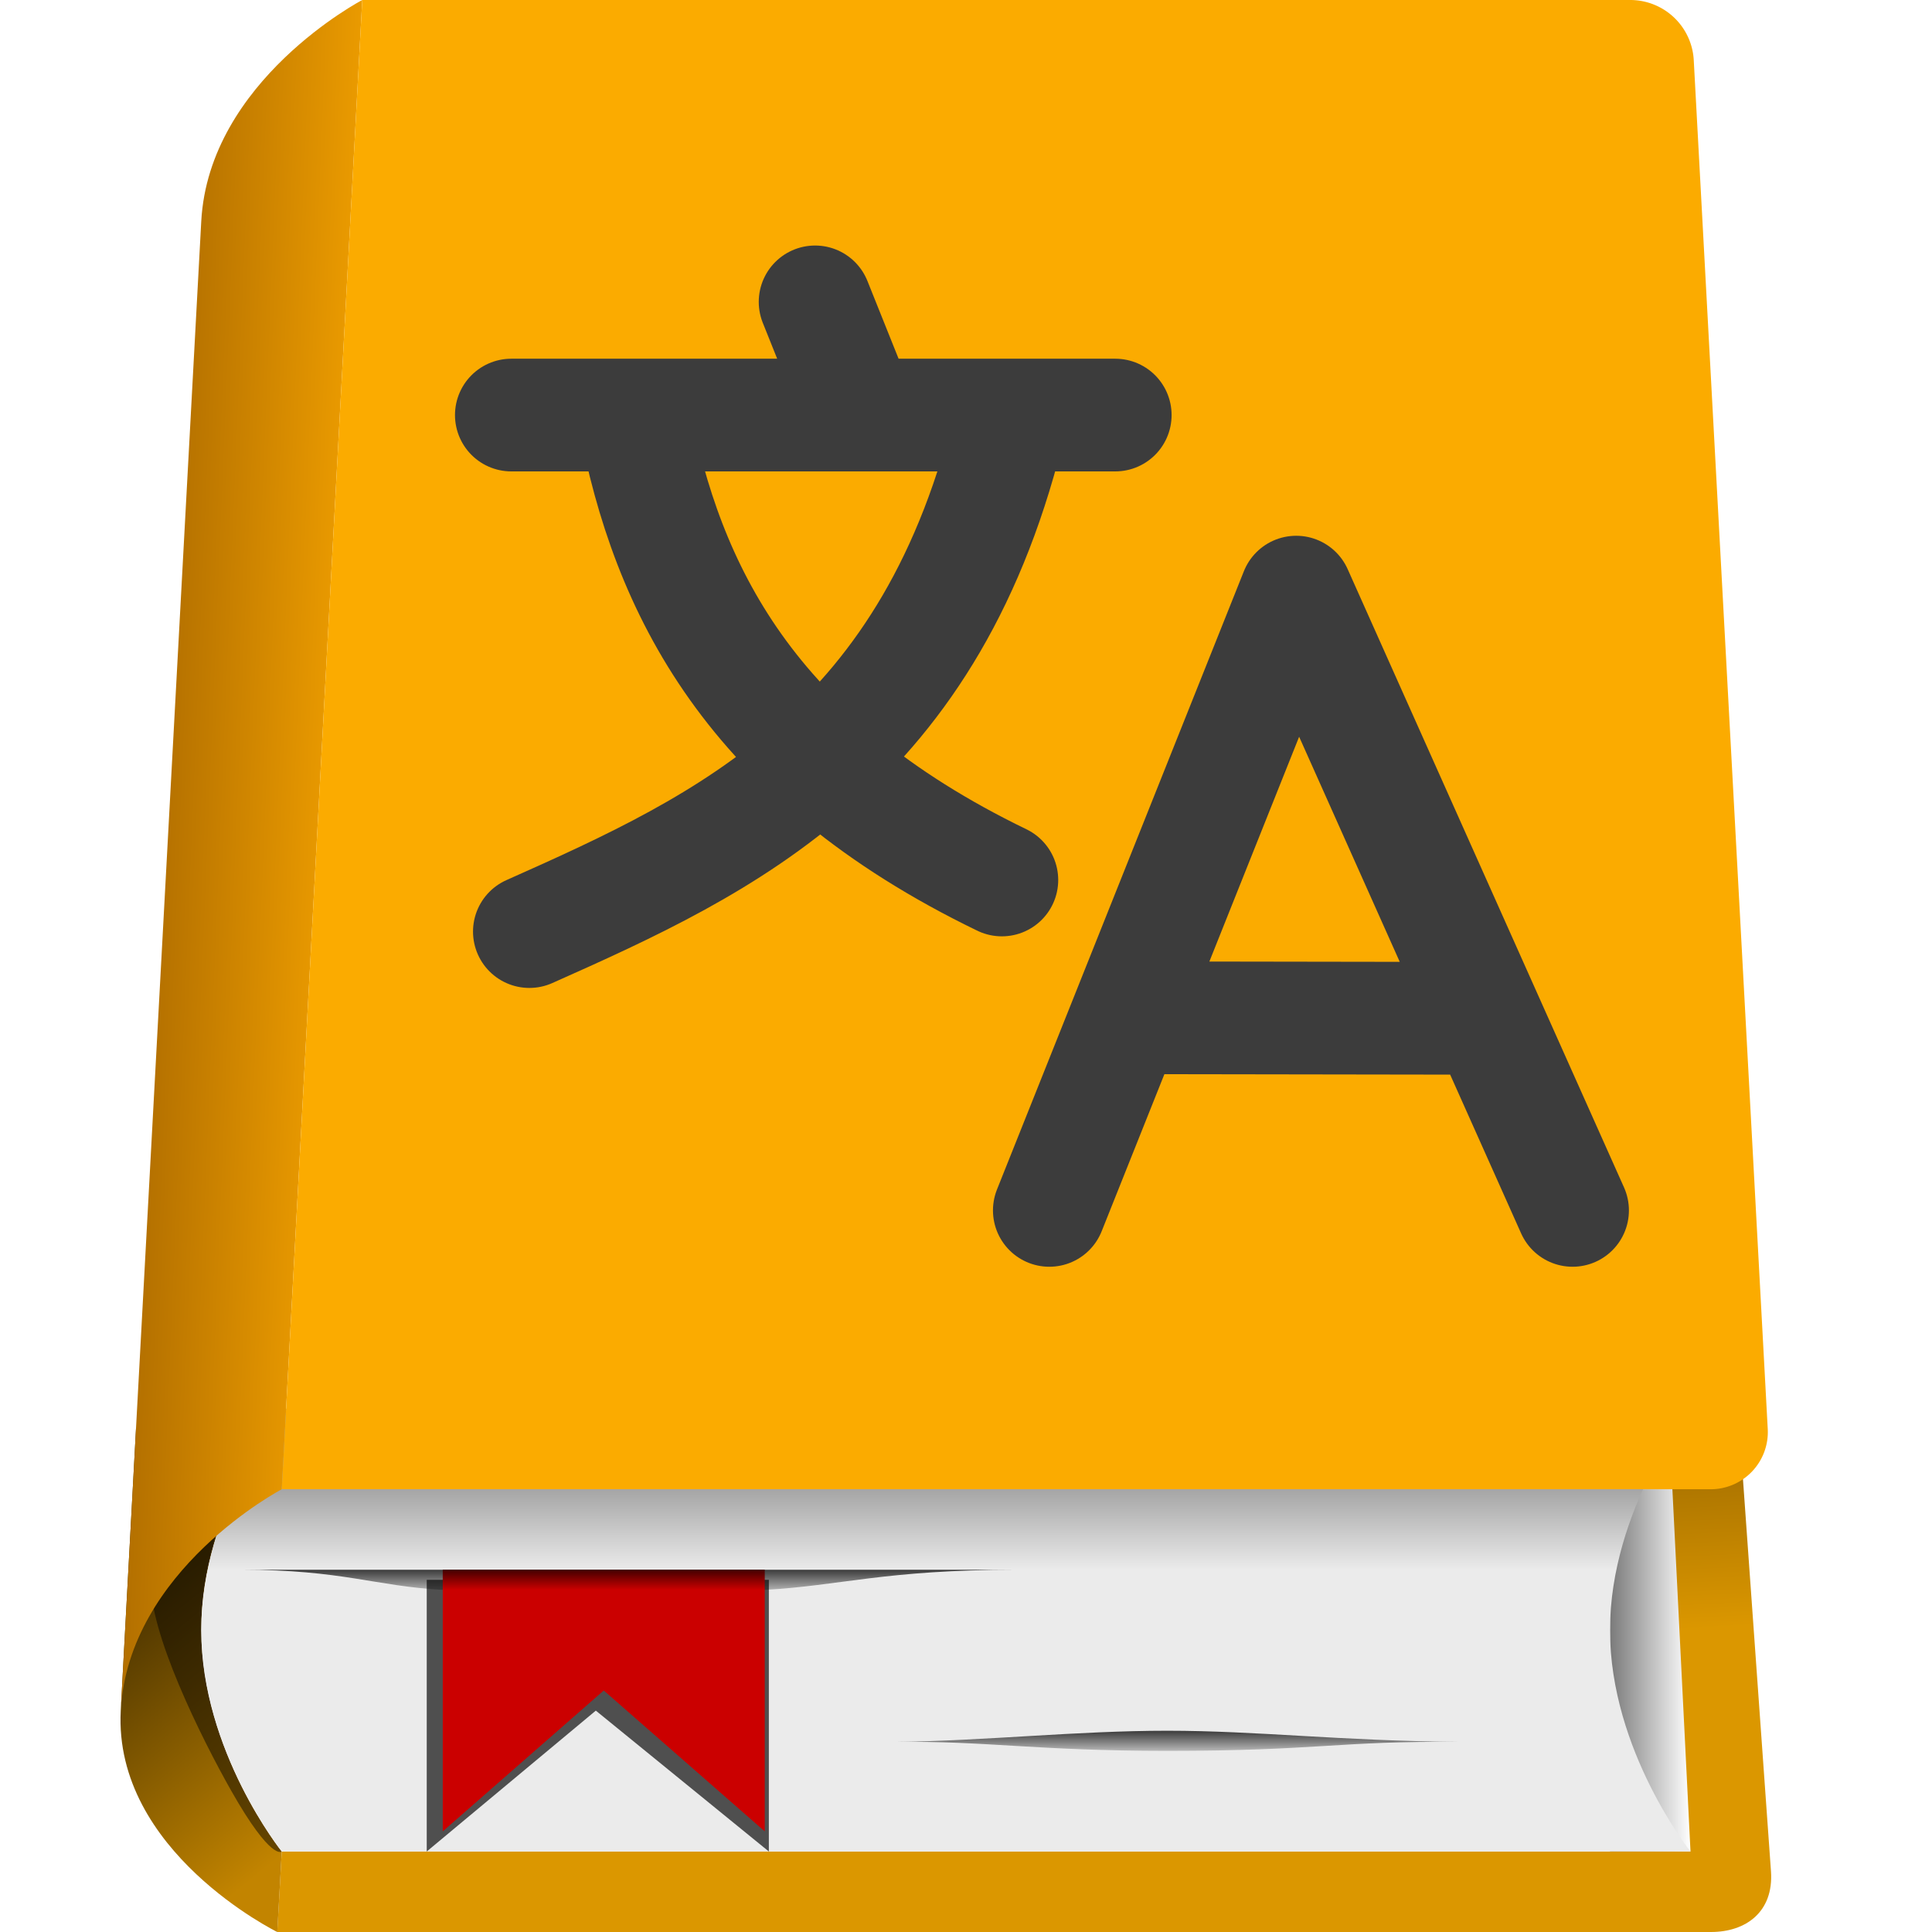 <?xml version="1.0" encoding="UTF-8" standalone="no"?>
<svg
   viewBox="0 0 48 48"
   width="128"
   height="128"
   version="1.1"
   id="svg10"
   sodipodi:docname="128.svg"
   inkscape:version="1.3.2 (091e20ef0f, 2023-11-25, custom)"
   xmlns:inkscape="http://www.inkscape.org/namespaces/inkscape"
   xmlns:sodipodi="http://sodipodi.sourceforge.net/DTD/sodipodi-0.dtd"
   xmlns:xlink="http://www.w3.org/1999/xlink"
   xmlns="http://www.w3.org/2000/svg"
   xmlns:svg="http://www.w3.org/2000/svg">
  <sodipodi:namedview
     showgrid="true"
     id="namedview1"
     pagecolor="#ffffff"
     bordercolor="#000000"
     borderopacity="0.25"
     inkscape:showpageshadow="2"
     inkscape:pageopacity="0.0"
     inkscape:pagecheckerboard="0"
     inkscape:deskcolor="#d1d1d1"
     inkscape:zoom="3.9505568"
     inkscape:cx="54.675837"
     inkscape:cy="58.599334"
     inkscape:window-width="1440"
     inkscape:window-height="831"
     inkscape:window-x="0"
     inkscape:window-y="0"
     inkscape:window-maximized="1"
     inkscape:current-layer="svg10">
    <inkscape:grid
       units="px"
       originx="0"
       originy="0"
       spacingx="0.25"
       spacingy="0.25"
       empcolor="#0099e5"
       empopacity="0.3"
       color="#0099e5"
       opacity="0.15"
       empspacing="4"
       dotted="false"
       gridanglex="30"
       gridanglez="30"
       visible="true"
       id="grid1" />
  </sodipodi:namedview>
  <defs
     id="defs1">
    <linearGradient
       id="linearGradient9"
       inkscape:collect="always">
      <stop
         style="stop-color:#db9700;stop-opacity:1;"
         offset="0"
         id="stop9" />
      <stop
         style="stop-color:#a36e00;stop-opacity:1;"
         offset="1"
         id="stop12" />
    </linearGradient>
    <linearGradient
       id="linearGradient3"
       inkscape:collect="always">
      <stop
         style="stop-color:#000000;stop-opacity:0.75;"
         offset="0"
         id="stop3" />
      <stop
         style="stop-color:#000000;stop-opacity:0.22;"
         offset="1"
         id="stop8" />
    </linearGradient>
    <linearGradient
       id="linearGradient1"
       inkscape:collect="always">
      <stop
         style="stop-color:#000000;stop-opacity:0.75;"
         offset="0"
         id="stop1" />
      <stop
         style="stop-color:#000000;stop-opacity:0;"
         offset="1"
         id="stop2" />
    </linearGradient>
    <linearGradient
       id="linearGradient190"
       inkscape:collect="always">
      <stop
         style="stop-color:#c28400;stop-opacity:1;"
         offset="0"
         id="stop190" />
      <stop
         style="stop-color:#4d3500;stop-opacity:1;"
         offset="1"
         id="stop191" />
    </linearGradient>
    <inkscape:path-effect
       effect="fillet_chamfer"
       id="path-effect190"
       is_visible="true"
       lpeversion="1"
       nodesatellites_param="F,0,0,1,0,0,0,1 @ F,0,0,1,0,1.5,0,1 @ F,0,0,1,0,0,0,1 @ F,0,0,1,0,0,0,1 @ F,0,0,1,0,0,0,1 @ F,0,0,1,0,0,0,1 @ F,0,0,1,0,0,0,1 @ F,0,0,1,0,0,0,1"
       radius="0"
       unit="px"
       method="auto"
       mode="F"
       chamfer_steps="1"
       flexible="false"
       use_knot_distance="true"
       apply_no_radius="true"
       apply_with_radius="true"
       only_selected="false"
       hide_knots="false" />
    <inkscape:path-effect
       effect="fillet_chamfer"
       id="path-effect189"
       is_visible="true"
       lpeversion="1"
       nodesatellites_param="F,0,0,1,0,0,0,1 @ F,0,0,1,0,0,0,1 @ F,0,0,1,0,1.995,0,1 @ F,0,0,1,0,0,0,1 @ F,0,0,1,0,0,0,1 @ F,0,0,1,0,0,0,1 @ F,0,0,1,0,0,0,1"
       radius="0"
       unit="px"
       method="auto"
       mode="F"
       chamfer_steps="1"
       flexible="false"
       use_knot_distance="true"
       apply_no_radius="true"
       apply_with_radius="true"
       only_selected="false"
       hide_knots="false" />
    <inkscape:path-effect
       effect="fillet_chamfer"
       id="path-effect188"
       is_visible="true"
       lpeversion="1"
       nodesatellites_param="F,0,0,1,0,0,0,1 @ F,0,0,1,0,0,0,1 @ F,0,0,1,0,1.5,0,1 @ F,0,0,1,0,1.498,0,1"
       radius="0"
       unit="px"
       method="auto"
       mode="F"
       chamfer_steps="1"
       flexible="false"
       use_knot_distance="true"
       apply_no_radius="true"
       apply_with_radius="true"
       only_selected="false"
       hide_knots="false" />
    <linearGradient
       id="linearGradient182"
       inkscape:collect="always">
      <stop
         style="stop-color:#cb0000;stop-opacity:1;"
         offset="0"
         id="stop182" />
      <stop
         style="stop-color:#420000;stop-opacity:1;"
         offset="1"
         id="stop183" />
    </linearGradient>
    <linearGradient
       id="linearGradient10"
       inkscape:collect="always">
      <stop
         style="stop-color:#a86700;stop-opacity:1;"
         offset="0"
         id="stop10" />
      <stop
         style="stop-color:#f5a300;stop-opacity:1;"
         offset="1"
         id="stop11" />
    </linearGradient>
    <linearGradient
       id="linearGradient6"
       inkscape:collect="always">
      <stop
         style="stop-color:#7a7a7a;stop-opacity:1;"
         offset="0"
         id="stop6" />
      <stop
         style="stop-color:#ffffff;stop-opacity:1;"
         offset="1"
         id="stop7" />
    </linearGradient>
    <linearGradient
       id="linearGradient4"
       inkscape:collect="always">
      <stop
         style="stop-color:#a5a5a5;stop-opacity:1;"
         offset="0"
         id="stop4" />
      <stop
         style="stop-color:#ebebeb;stop-opacity:1;"
         offset="1"
         id="stop5" />
    </linearGradient>
    <inkscape:path-effect
       effect="perspective-envelope"
       up_left_point="14.25,7.5"
       up_right_point="39.5,7.5"
       down_left_point="13.318,30.072"
       down_right_point="40.5,30.072"
       id="path-effect3"
       is_visible="true"
       lpeversion="1"
       deform_type="perspective"
       horizontal_mirror="false"
       vertical_mirror="false"
       overflow_perspective="false" />
    <inkscape:path-effect
       effect="fillet_chamfer"
       id="path-effect2"
       is_visible="true"
       lpeversion="1"
       nodesatellites_param="F,0,0,1,0,0,0,1 @ F,0,0,1,0,0,0,1 @ F,0,0,1,0,0,0,1 @ F,0,0,1,0,0.995,0,1"
       radius="0"
       unit="px"
       method="auto"
       mode="F"
       chamfer_steps="1"
       flexible="false"
       use_knot_distance="true"
       apply_no_radius="true"
       apply_with_radius="true"
       only_selected="false"
       hide_knots="false" />
    <inkscape:path-effect
       effect="fillet_chamfer"
       id="path-effect1"
       is_visible="true"
       lpeversion="1"
       nodesatellites_param="F,0,0,1,0,0,0,1 @ F,0,0,1,0,0,0,1 @ F,0,0,1,0,0,0,1 @ F,0,0,1,0,0,0,1 @ F,0,0,1,0,0,0,1 @ F,0,0,1,0,0,0,1 @ F,0,0,1,0,0,0,1"
       radius="0"
       unit="px"
       method="auto"
       mode="F"
       chamfer_steps="1"
       flexible="false"
       use_knot_distance="true"
       apply_no_radius="true"
       apply_with_radius="true"
       only_selected="false"
       hide_knots="false" />
    <linearGradient
       inkscape:collect="always"
       xlink:href="#linearGradient4"
       id="linearGradient5"
       x1="24"
       y1="38"
       x2="24"
       y2="40"
       gradientUnits="userSpaceOnUse"
       gradientTransform="translate(0.126,-1)" />
    <linearGradient
       inkscape:collect="always"
       xlink:href="#linearGradient6"
       id="linearGradient7"
       x1="40"
       y1="43"
       x2="42"
       y2="43"
       gradientUnits="userSpaceOnUse"
       gradientTransform="translate(0,-1)" />
    <linearGradient
       inkscape:collect="always"
       xlink:href="#linearGradient10"
       id="linearGradient11"
       x1="3"
       y1="21"
       x2="9"
       y2="21.25"
       gradientUnits="userSpaceOnUse" />
    <mask
       maskUnits="userSpaceOnUse"
       id="mask12">
      <path
         fill="#af2e38"
         d="M 14,49 H 24 L 19,41 H 11.25 L 3,49 Z"
         style="mix-blend-mode:normal;fill:#61fe2f;fill-opacity:1;stroke-width:1.107"
         id="path12"
         sodipodi:nodetypes="cccccc"
         inkscape:label="ribbon-shadow" />
    </mask>
    <filter
       style="color-interpolation-filters:sRGB;"
       inkscape:label="Blur Spine"
       id="filter182"
       x="-0.129"
       y="-0.038"
       width="1.259"
       height="1.076">
      <feGaussianBlur
         stdDeviation="0.175"
         result="blur"
         id="feGaussianBlur182" />
    </filter>
    <linearGradient
       inkscape:collect="always"
       xlink:href="#linearGradient182"
       id="linearGradient183"
       x1="15"
       y1="40.5"
       x2="15"
       y2="40"
       gradientUnits="userSpaceOnUse"
       gradientTransform="translate(0,-1)" />
    <linearGradient
       inkscape:collect="always"
       xlink:href="#linearGradient190"
       id="linearGradient191"
       x1="6.5"
       y1="46.5"
       x2="2"
       y2="41"
       gradientUnits="userSpaceOnUse" />
    <linearGradient
       inkscape:collect="always"
       xlink:href="#linearGradient1"
       id="linearGradient2"
       x1="15"
       y1="39"
       x2="15"
       y2="39.75"
       gradientUnits="userSpaceOnUse" />
    <linearGradient
       inkscape:collect="always"
       xlink:href="#linearGradient3"
       id="linearGradient8"
       x1="29"
       y1="43"
       x2="29"
       y2="43.5"
       gradientUnits="userSpaceOnUse" />
    <filter
       style="color-interpolation-filters:sRGB;"
       inkscape:label="Blur Ribbon"
       id="filter8"
       x="-0.123"
       y="-0.142"
       width="1.246"
       height="1.284">
      <feGaussianBlur
         stdDeviation="0.2 0.4"
         result="blur"
         id="feGaussianBlur8" />
    </filter>
    <filter
       style="color-interpolation-filters:sRGB;"
       inkscape:label="Blur Spine"
       id="filter9"
       x="-0"
       y="-0"
       width="1"
       height="1">
      <feGaussianBlur
         stdDeviation="0.001"
         result="blur"
         id="feGaussianBlur9" />
    </filter>
    <filter
       inkscape:collect="always"
       style="color-interpolation-filters:sRGB"
       id="filter10"
       x="-0.106"
       y="-0.134"
       width="1.212"
       height="1.267">
      <feGaussianBlur
         inkscape:collect="always"
         stdDeviation="0.376"
         id="feGaussianBlur10" />
    </filter>
    <linearGradient
       inkscape:collect="always"
       xlink:href="#linearGradient9"
       id="linearGradient12"
       x1="41.724"
       y1="40.49"
       x2="41.5"
       y2="36"
       gradientUnits="userSpaceOnUse" />
  </defs>
  <rect
     style="fill:url(#linearGradient7);stroke:none;stroke-width:0;stroke-linecap:round;stroke-linejoin:round;stroke-dasharray:none"
     id="rect3"
     width="2"
     height="10"
     x="40"
     y="37"
     inkscape:label="side-pages" />
  <path
     style="fill:url(#linearGradient12);fill-opacity:1;stroke:none;stroke-width:0;stroke-linecap:round;stroke-linejoin:round;stroke-dasharray:none"
     d="M 6.888,48.002 42.51,48 C 43.377,48 44.066,47.5 44,46.5 L 43.25,36 H 41.5 L 42,46 H 7 Z"
     id="path191"
     inkscape:label="backcover"
     sodipodi:nodetypes="cscccccc" />
  <path
     style="fill:url(#linearGradient191);fill-opacity:1;stroke:none;stroke-width:0;stroke-linecap:round;stroke-linejoin:round;stroke-dasharray:none"
     d="M 7,46 C 7,46 5,43.5 5,40.5 5,37.5 7,35 7,35 L 3.379,35.497 3,42.5 C 2.816,46 6.889,48 6.889,48 Z"
     id="path3"
     inkscape:label="inner-spine"
     sodipodi:nodetypes="czccccc" />
  <path
     style="fill:#000000;fill-opacity:0.469;stroke-width:0;stroke-linecap:round;stroke-linejoin:round;filter:url(#filter182)"
     d="M 7,46 C 7,46 6.743,46.25 5.75,44.5 5.005,43.187 3.687,40.532 3.75,39.25 L 4,35 6.999,35.002 c 0,0 -2.021,2.442 -1.999,5.498 0.022,3.056 2,5.5 2,5.5 z"
     id="path1"
     sodipodi:nodetypes="csccczc"
     inkscape:label="spine-shadow" />
  <path
     style="fill:url(#linearGradient5);fill-opacity:1;stroke:none;stroke-width:1.216"
     d="m 7,35 c 0,0 -2,2.5 -2,5.5 0,3 2,5.5 2,5.5 h 35 c 0,0 -2,-2.5 -2,-5.5 0,-3 2,-5.5 2,-5.5 z"
     id="pages"
     sodipodi:nodetypes="czccccc" />
  <path
     fill="#8c6239"
     d="M 7,37 9,0 C 9,0 5.189,1.997 5,5.5 l -2,37 C 3.189,39.001 7,37 7,37 Z"
     style="fill:url(#linearGradient11);stroke-width:0.031"
     id="spine"
     sodipodi:nodetypes="ccscc" />
  <g
     id="edges"
     style="stroke:#b27b00;stroke-opacity:1" />
  <path
     fill="#c69c6d"
     d="M 9,0 7,37 h 35.5 a 1.421,1.421 133.453 0 0 1.419,-1.498 L 42.081,1.496 A 1.581,1.581 43.453 0 0 40.502,0 Z"
     style="fill:#fbab00;fill-opacity:1;stroke-width:0.039"
     id="cover"
     sodipodi:nodetypes="ccccc"
     inkscape:path-effect="#path-effect188"
     inkscape:original-d="M 9,0 7,37 H 44 L 42,0 Z" />
  <path
     fill="#af2e38"
     d="m 14.803,42.5 4.299,3.5 v -6.75 h -8.5 V 46 Z"
     style="mix-blend-mode:normal;fill:#000000;fill-opacity:0.661;stroke-width:1.107;filter:url(#filter10)"
     id="ribbon-5"
     sodipodi:nodetypes="cccccc"
     inkscape:label="ribbon-shadow" />
  <path
     style="fill:url(#linearGradient2);fill-opacity:1;stroke:none;stroke-width:0;stroke-linecap:round;stroke-linejoin:round;stroke-dasharray:none"
     d="M 25.25,39 C 22,39 20.872,39.398 19,39.5 c -3.103,0.168 -5.264,0.15 -8,0 C 9.315,39.407 8.5,39 6,39 Z"
     id="path182"
     sodipodi:nodetypes="csscc"
     inkscape:label="ribbon-gap" />
  <path
     style="fill:url(#linearGradient8);fill-opacity:1;stroke:none;stroke-width:0;stroke-linecap:round;stroke-linejoin:round;stroke-dasharray:none"
     d="M 36.257,43.277 C 33.25,43.25 32.75,43.5 29,43.5 25.75,43.5 24.5,43.25 22.262,43.277 24.5,43.25 26.75,43 29,43 c 2.25,0 4.25,0.25 7.257,0.277 z"
     id="path182-2"
     sodipodi:nodetypes="csczc"
     inkscape:label="crease" />
  <path
     fill="#af2e38"
     d="m 15,42 4,3.5 V 39 h -8 v 1 5.5 z"
     style="fill:url(#linearGradient183);fill-opacity:1;stroke-width:1.107"
     id="ribbon"
     sodipodi:nodetypes="ccccccc" />
  <g
     id="translation-symbol"
     style="stroke:#3c3c3c;stroke-width:2.8;stroke-dasharray:none;stroke-opacity:1"
     inkscape:path-effect="#path-effect3"
     transform="translate(-1.43)">
    <path
       style="font-variation-settings:normal;opacity:1;fill:none;fill-opacity:1;stroke:#3c3c3c;stroke-width:2.8;stroke-linecap:round;stroke-linejoin:round;stroke-miterlimit:4;stroke-dasharray:none;stroke-dashoffset:0;stroke-opacity:1"
       d="M 27.5,30.072 33.634,14.711 40.5,30.072 38.367,25.3 29.895,25.287"
       id="letter-A"
       inkscape:original-d="m 27.5,30.0717 6.5,-15 6.5,15 -1.9506,-4.5015 -8.6018,-0.0127" />
    <path
       style="font-variation-settings:normal;opacity:1;fill:none;fill-opacity:1;stroke:#3c3c3c;stroke-width:2.8;stroke-linecap:round;stroke-linejoin:round;stroke-miterlimit:4;stroke-dasharray:none;stroke-dashoffset:0;stroke-opacity:1"
       d="m 14.582,23.145 c 4.909,-2.184 10.053,-4.565 11.977,-12.833 h 2.579 -6.33 L 21.681,7.5 l 1.127,2.812 h -8.674 3.048 c 0.817,4.32 2.87,8.517 9.139,11.551"
       id="chinese-symbol"
       inkscape:original-d="m 14.3178,23.4912 c 4.968,-2.1363 10.25,-4.5 12.25,-13 h 2.75 -6.75 l -1.25,-3.00003 1.25,3.00003 h -9.25 3.25 c 1,4.5 3.25,8.75 9.75,11.75" />
  </g>
</svg>
